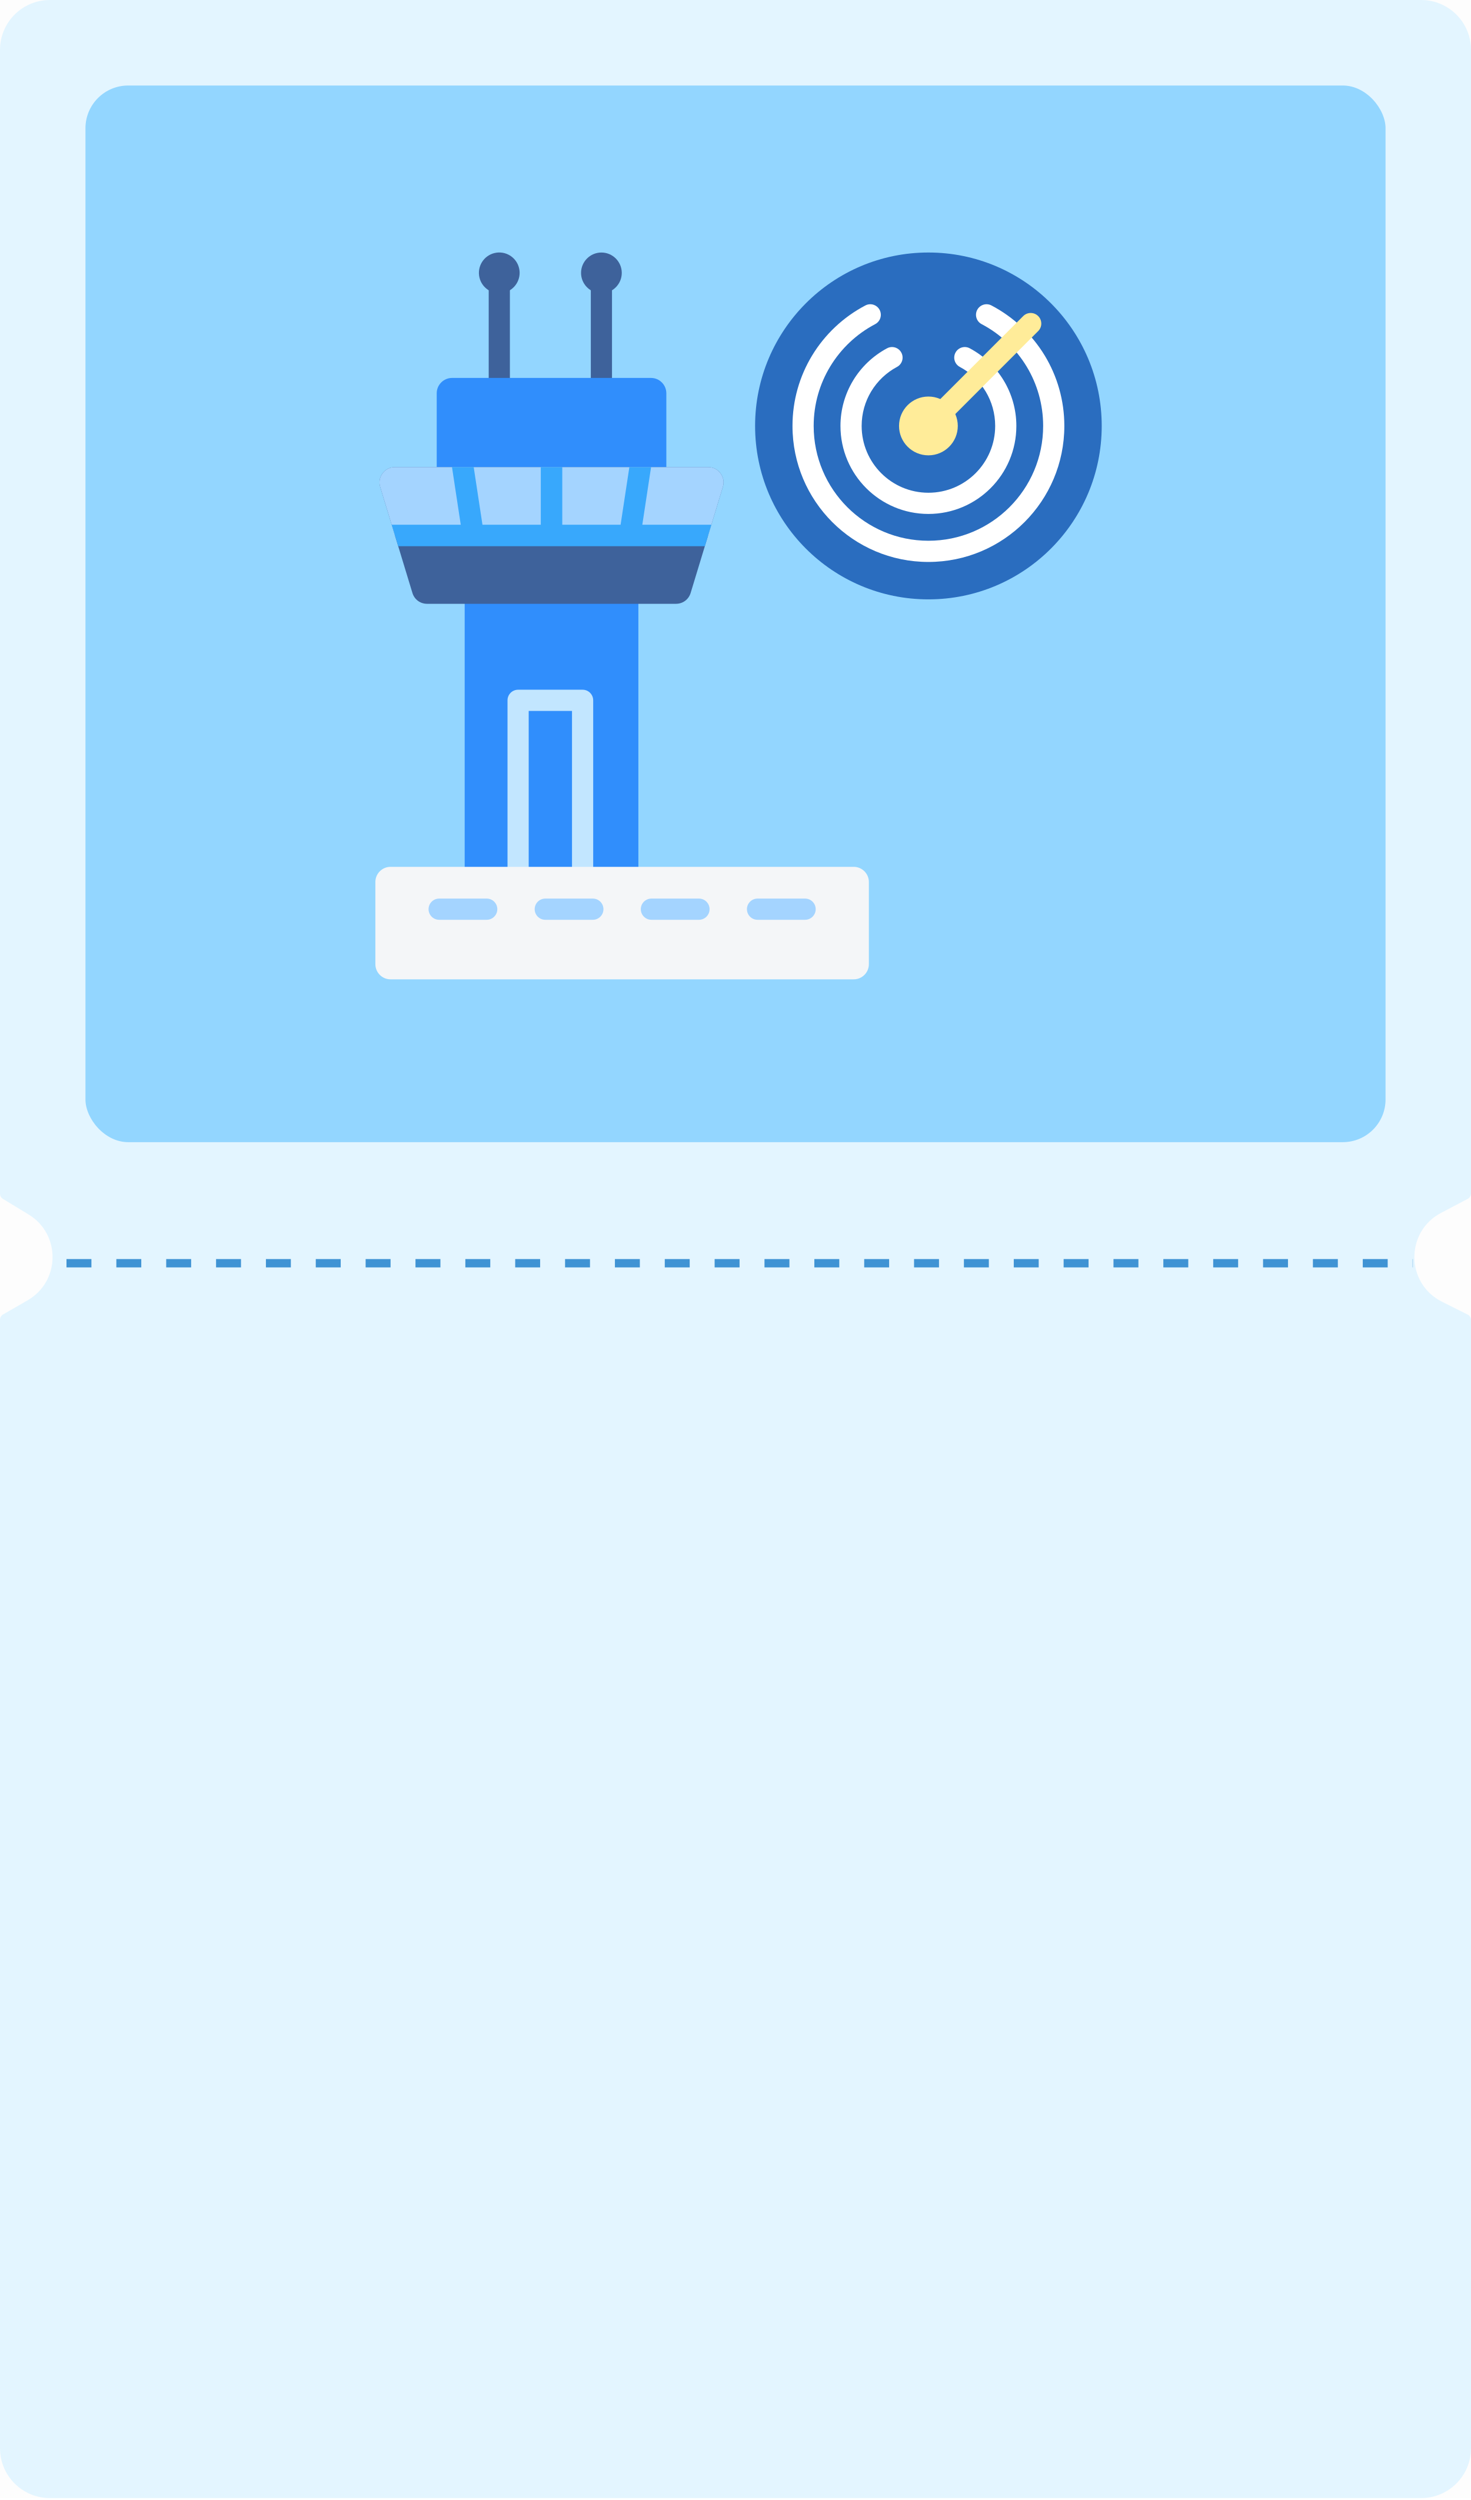 <svg width="262" height="445" viewBox="0 0 262 445" fill="none" xmlns="http://www.w3.org/2000/svg">
<rect width="262" height="444.639" fill="black" fill-opacity="0.01"/>
<g filter="url(#filter1_i_537_7171)">
<path d="M0 8.881C0 3.976 3.976 0 8.881 0H253.119C258.024 0 262 3.976 262 8.881V212.423C262 212.826 261.776 213.197 261.419 213.385L256.662 215.888C250.261 219.257 250.357 228.456 256.827 231.691L261.399 233.978C261.767 234.162 262 234.538 262 234.95V435.758C262 440.663 258.024 444.639 253.119 444.639H8.881C3.976 444.639 0 440.663 0 435.758V234.907C0 234.518 0.208 234.158 0.545 233.964L4.91 231.451C10.767 228.079 10.861 219.661 5.082 216.159L0.524 213.396C0.199 213.199 0 212.847 0 212.467V8.881Z" fill="#E3F5FF"/>
</g>
<path d="M11.843 224.846H251.639" stroke="#3F93D4" stroke-width="1.48" stroke-dasharray="4.44 4.44"/>
<rect x="15.22" y="15.221" width="231.56" height="188.075" rx="7.61" fill="#93D6FF"/>
<path fill-rule="evenodd" clip-rule="evenodd" d="M105.23 48.572H109.004V69.954H105.23V48.572Z" fill="#3E629B"/>
<path fill-rule="evenodd" clip-rule="evenodd" d="M87.044 48.572H90.817V69.954H87.044V48.572Z" fill="#3E629B"/>
<path fill-rule="evenodd" clip-rule="evenodd" d="M80.516 67.269H115.949C117.454 67.269 118.681 68.497 118.681 70.001V88.164C118.681 89.668 117.454 90.896 115.949 90.896H80.516C79.011 90.896 77.784 89.668 77.784 88.164V70.001C77.784 68.497 79.011 67.269 80.516 67.269Z" fill="#308EFC"/>
<path fill-rule="evenodd" clip-rule="evenodd" d="M82.764 102.01H113.701V156.81H82.764V102.01Z" fill="#308EFC"/>
<path fill-rule="evenodd" clip-rule="evenodd" d="M126.137 83.144H70.329C69.435 83.144 68.666 83.532 68.134 84.25C67.602 84.968 67.455 85.817 67.716 86.672L73.455 105.537C73.81 106.705 74.846 107.473 76.068 107.473H120.397C121.619 107.473 122.655 106.705 123.011 105.537L128.75 86.671C129.01 85.816 128.864 84.968 128.332 84.25C127.8 83.532 127.03 83.144 126.137 83.144Z" fill="#3E629B"/>
<path fill-rule="evenodd" clip-rule="evenodd" d="M126.123 95.309H70.343L67.715 86.672C67.455 85.817 67.602 84.968 68.134 84.25C68.666 83.532 69.435 83.144 70.329 83.144H77.784H118.681H126.136C127.03 83.144 127.799 83.532 128.332 84.25C128.864 84.968 129.01 85.817 128.75 86.672L126.123 95.309Z" fill="#A4D4FF"/>
<path fill-rule="evenodd" clip-rule="evenodd" d="M69.761 93.397L70.925 97.221H125.541L126.704 93.397H69.761Z" fill="#38A8FC"/>
<path fill-rule="evenodd" clip-rule="evenodd" d="M115.962 83.144H112.095L110.288 95.025L114.068 95.593L115.962 83.144ZM100.146 83.144H96.321V95.309H100.146V83.144ZM84.371 83.144H80.505L82.398 95.593L86.179 95.025L84.371 83.144Z" fill="#38A8FC"/>
<path fill-rule="evenodd" clip-rule="evenodd" d="M107.117 52.202C109.115 52.202 110.744 50.572 110.744 48.575C110.744 46.577 109.115 44.947 107.117 44.947C105.119 44.947 103.49 46.577 103.49 48.575C103.49 50.572 105.119 52.202 107.117 52.202Z" fill="#3E629B"/>
<path d="M89.759 52.095C91.708 51.635 92.915 49.681 92.454 47.732C91.993 45.783 90.04 44.576 88.091 45.037C86.141 45.498 84.935 47.451 85.395 49.4C85.856 51.349 87.81 52.556 89.759 52.095Z" fill="#3E629B"/>
<path fill-rule="evenodd" clip-rule="evenodd" d="M101.88 159.152H94.166V126.539H101.88V159.152ZM92.28 162.925H103.767C104.809 162.925 105.654 162.081 105.654 161.039V124.652C105.654 123.61 104.809 122.766 103.767 122.766H92.28C91.238 122.766 90.393 123.61 90.393 124.652V161.039C90.393 162.081 91.238 162.925 92.28 162.925Z" fill="#C2E6FF"/>
<path fill-rule="evenodd" clip-rule="evenodd" d="M69.553 154.291H152.06C153.544 154.291 154.755 155.502 154.755 156.986V171.62C154.755 173.104 153.544 174.315 152.06 174.315H69.553C68.068 174.315 66.858 173.104 66.858 171.62V156.986C66.858 155.502 68.068 154.291 69.553 154.291Z" fill="#F4F6F8"/>
<path fill-rule="evenodd" clip-rule="evenodd" d="M143.396 163.715C144.438 163.715 145.283 162.87 145.283 161.828C145.283 160.786 144.438 159.941 143.396 159.941H134.923C133.881 159.941 133.037 160.786 133.037 161.828C133.037 162.87 133.881 163.715 134.923 163.715H143.396ZM86.69 163.715C87.732 163.715 88.577 162.87 88.577 161.828C88.577 160.786 87.732 159.941 86.69 159.941H78.218C77.175 159.941 76.331 160.786 76.331 161.828C76.331 162.87 77.175 163.715 78.218 163.715H86.69ZM105.592 163.715C106.634 163.715 107.479 162.87 107.479 161.828C107.479 160.786 106.634 159.941 105.592 159.941H97.119C96.078 159.941 95.233 160.786 95.233 161.828C95.233 162.87 96.078 163.715 97.119 163.715H105.592ZM124.494 163.715C125.536 163.715 126.381 162.87 126.381 161.828C126.381 160.786 125.536 159.941 124.494 159.941H116.021C114.979 159.941 114.135 160.786 114.135 161.828C114.135 162.87 114.979 163.715 116.021 163.715H124.494Z" fill="#A4D4FF"/>
<path d="M165.359 106.683C182.407 106.683 196.227 92.862 196.227 75.814C196.227 58.766 182.407 44.945 165.359 44.945C148.31 44.945 134.49 58.766 134.49 75.814C134.49 92.862 148.31 106.683 165.359 106.683Z" fill="#2A6DBF"/>
<path fill-rule="evenodd" clip-rule="evenodd" d="M154.136 54.366C155.056 53.886 156.191 54.242 156.671 55.162C157.151 56.082 156.795 57.217 155.875 57.697C152.569 59.431 149.793 62.052 147.86 65.247C145.996 68.328 144.923 71.944 144.923 75.813C144.923 81.457 147.21 86.566 150.908 90.265C154.607 93.963 159.716 96.25 165.36 96.25C171.003 96.25 176.113 93.962 179.811 90.265C183.509 86.567 185.796 81.457 185.796 75.813C185.796 71.944 184.723 68.328 182.859 65.247C180.926 62.052 178.15 59.431 174.844 57.697C173.924 57.217 173.568 56.082 174.048 55.162C174.529 54.242 175.664 53.886 176.583 54.366C180.513 56.427 183.804 59.529 186.087 63.301C188.297 66.954 189.569 71.237 189.569 75.813C189.569 82.498 186.859 88.551 182.478 92.932C178.097 97.313 172.045 100.023 165.36 100.023C158.674 100.023 152.622 97.313 148.241 92.932C143.859 88.551 141.15 82.498 141.15 75.813C141.15 71.237 142.422 66.954 144.632 63.301C146.915 59.529 150.206 56.427 154.136 54.366ZM157.997 61.992C155.486 63.333 153.383 65.336 151.923 67.768C150.509 70.126 149.695 72.879 149.695 75.813C149.695 80.139 151.449 84.055 154.283 86.89C157.118 89.724 161.034 91.478 165.36 91.478C169.685 91.478 173.601 89.724 176.436 86.89C179.271 84.055 181.024 80.139 181.024 75.813C181.024 72.879 180.21 70.126 178.796 67.768C177.336 65.336 175.233 63.333 172.722 61.992C171.806 61.504 170.668 61.851 170.18 62.766C169.692 63.682 170.038 64.82 170.954 65.309C172.86 66.326 174.458 67.849 175.568 69.699C176.637 71.479 177.251 73.571 177.251 75.813C177.251 79.097 175.92 82.07 173.768 84.222C171.616 86.374 168.644 87.704 165.36 87.704C162.076 87.704 159.103 86.374 156.951 84.222C154.8 82.07 153.469 79.097 153.469 75.813C153.469 73.571 154.083 71.479 155.151 69.699C156.262 67.849 157.859 66.326 159.766 65.309C160.682 64.82 161.028 63.682 160.539 62.766C160.051 61.851 158.913 61.504 157.997 61.992Z" fill="white"/>
<path fill-rule="evenodd" clip-rule="evenodd" d="M166.693 77.148C165.957 77.885 164.762 77.885 164.026 77.148C163.289 76.412 163.289 75.217 164.026 74.481L182.245 56.261C182.981 55.525 184.176 55.525 184.912 56.261C185.649 56.998 185.649 58.193 184.912 58.929L166.693 77.148Z" fill="#FFEC99"/>
<path fill-rule="evenodd" clip-rule="evenodd" d="M170.592 75.814C170.592 72.925 168.249 70.582 165.359 70.582C162.47 70.582 160.127 72.925 160.127 75.814C160.127 78.704 162.47 81.047 165.359 81.047C168.249 81.047 170.592 78.704 170.592 75.814Z" fill="#FFEC99"/>
<defs>
<filter id="filter1_i_537_7171" x="0" y="0" width="262" height="444.639" filterUnits="userSpaceOnUse" color-interpolation-filters="sRGB">
<feFlood flood-opacity="0" result="BackgroundImageFix"/>
<feBlend mode="normal" in="SourceGraphic" in2="BackgroundImageFix" result="shape"/>
<feColorMatrix in="SourceAlpha" type="matrix" values="0 0 0 0 0 0 0 0 0 0 0 0 0 0 0 0 0 0 127 0" result="hardAlpha"/>
<feOffset/>
<feGaussianBlur stdDeviation="3.805"/>
<feComposite in2="hardAlpha" operator="arithmetic" k2="-1" k3="1"/>
<feColorMatrix type="matrix" values="0 0 0 0 0.167 0 0 0 0 0.526 0 0 0 0 0.75 0 0 0 0.55 0"/>
<feBlend mode="normal" in2="shape" result="effect1_innerShadow_537_7171"/>
</filter>
</defs>
</svg>
